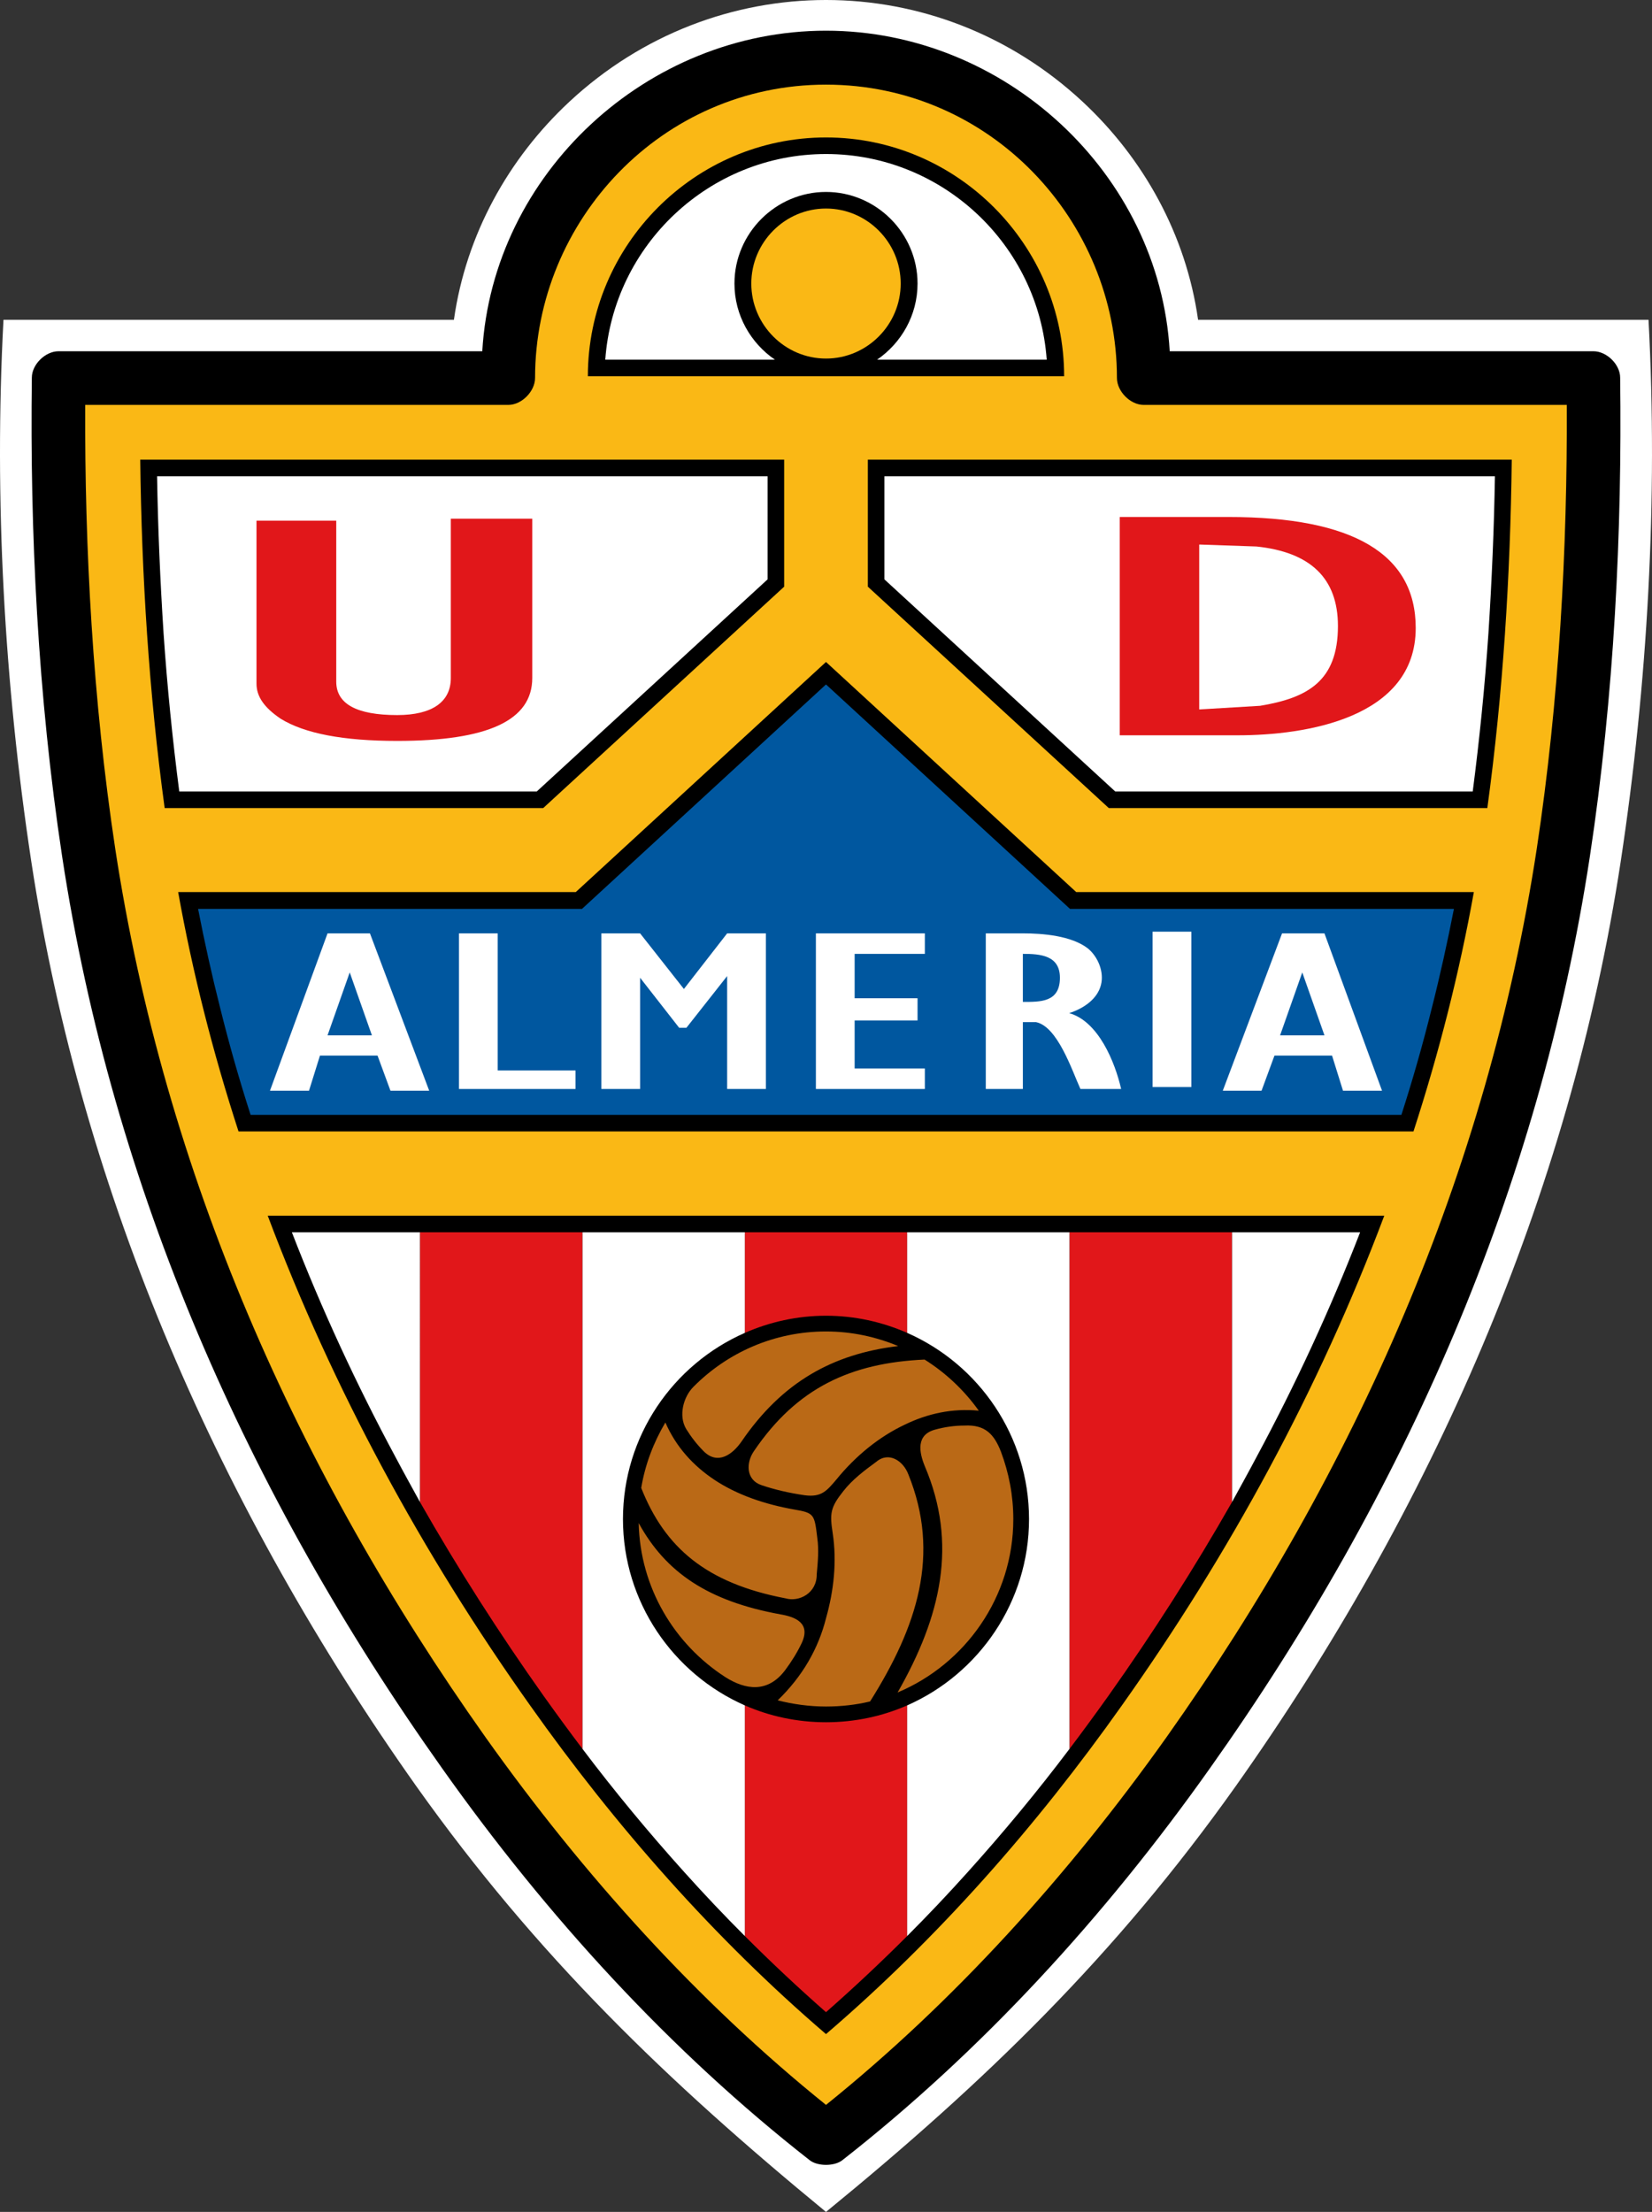 <?xml version="1.0" encoding="utf-8"?>
<!-- Generator: Adobe Illustrator 13.0.0, SVG Export Plug-In . SVG Version: 6.00 Build 14948)  -->
<!DOCTYPE svg PUBLIC "-//W3C//DTD SVG 1.1//EN" "http://www.w3.org/Graphics/SVG/1.1/DTD/svg11.dtd">
<svg version="1.1" id="Ebene_1" xmlns="http://www.w3.org/2000/svg" xmlns:xlink="http://www.w3.org/1999/xlink" x="0px" y="0px"
	 width="509.603px" height="682.031px" viewBox="0 0 509.603 682.031" enable-background="new 0 0 509.603 682.031"
	 xml:space="preserve">
<rect x="0" y="0" width="509.603" height="682.031" fill="#333333" stroke="none"/>
<path fill="#FFFFFF" d="M128.5,550.879C68.121,465.639,25.414,369.05,9.648,265.619C1.332,210.784-1.873,153.957,1.073,98.603
	h138.948c3.726-26.248,16.806-49.724,35.604-67.222c44.959-41.841,113.394-41.841,158.353,0
	c18.797,17.498,31.878,40.974,35.604,67.222H508.53c2.945,55.354-0.26,112.181-8.576,167.016
	c-15.766,103.432-58.473,200.02-118.852,285.26c-36.989,52.063-77.097,90.958-126.301,131.152
	C205.598,641.577,165.662,603.115,128.5,550.879z"/>
<path d="M249.776,666.092c-42.966-33.611-80.996-75.105-113.394-120.844C76.351,460.701,34.77,366.539,19.177,264.146
	c-7.536-49.637-9.962-100.313-9.355-147.698c0-4.071,4.158-8.142,8.229-8.142h130.72c3.204-54.835,50.849-98.841,106.03-98.841
	c55.181,0,102.826,44.006,106.03,98.841h130.72c4.071,0,8.229,4.071,8.229,8.142c0.606,47.385-1.819,98.062-9.356,147.698
	c-15.593,102.393-57.173,196.555-117.205,281.103c-32.399,45.739-70.428,87.233-113.394,120.844
	C257.4,667.998,252.202,667.998,249.776,666.092z"/>
<path fill="#FAB815" d="M165.056,116.534c0,4.158-4.158,8.316-8.229,8.316H26.281c-0.174,44.267,2.339,91.044,9.268,136.87
	c15.247,99.793,55.788,191.531,114.261,273.999c30.319,42.621,65.489,81.516,104.991,113.308
	c39.502-31.792,74.672-70.687,104.991-113.308c58.473-82.468,99.014-174.206,114.261-273.999c6.93-45.826,9.442-92.603,9.269-136.87
	H352.775c-4.071,0-8.229-4.158-8.229-8.316c0-48.51-39.068-90.438-89.745-90.438C204.125,26.097,165.056,68.024,165.056,116.534z"/>
<path d="M241.894,141.743h-60.552l0,0H43.259c0.433,35.863,2.686,71.9,7.537,107.417h116.772l74.326-68.261V141.743z"/>
<path d="M458.806,249.159c4.851-35.517,7.104-71.553,7.537-107.417H352.775l0,0h-85.066v39.155l74.326,68.261H458.806z"/>
<path d="M436.024,348.867c7.796-23.996,14.12-48.685,18.625-73.806H331.985l-77.184-70.947l-77.185,70.947H54.954
	c4.504,25.121,10.828,49.81,18.625,73.806H436.024z"/>
<path d="M254.801,627.197c34.477-29.54,64.97-64.19,91.217-101.266c33.351-46.952,60.898-97.628,80.996-151.077H82.588
	c20.097,53.448,47.645,104.125,80.995,151.077C189.831,563.007,220.324,597.657,254.801,627.197z"/>
<path fill="#FFFFFF" d="M236.783,146.853h-50.33l0,0H48.457c0.26,16.027,0.953,32.139,1.993,48.338
	c1.126,16.545,2.772,32.832,4.851,48.857h110.276l71.207-65.403V146.853z"/>
<path fill="#FFFFFF" d="M454.302,244.048c2.079-16.025,3.725-32.312,4.851-48.857c1.04-16.199,1.732-32.312,1.993-48.338H352.775
	l0,0h-79.956v31.792l71.207,65.403H454.302z"/>
<path fill="#00579F" d="M432.299,343.756c3.465-10.742,6.584-21.657,9.355-32.832c2.599-10.222,4.851-20.444,6.844-30.666H330.08
	l-75.278-69.215l-75.279,69.215H61.104c1.993,10.222,4.245,20.443,6.844,30.666c2.772,11.175,5.891,22.09,9.355,32.832H432.299z"/>
<path fill="#E1171A" d="M103.724,210.177V160.54H79.123v50.244c0,3.985,2.339,7.364,7.45,10.829
	c7.45,4.591,19.404,6.843,35.95,6.843c27.98,0,41.667-6.324,41.667-19.404v-49.118h-25.122v49.118
	c0,7.362-5.717,11.435-16.545,11.435C109.961,220.486,103.724,217.021,103.724,210.177z"/>
<path fill="#E1171A" d="M412.721,193.025c0-14.813-8.576-22.783-25.121-24.515l-17.672-0.606v50.85l18.798-1.126
	C403.279,215.202,412.721,210.091,412.721,193.025L412.721,193.025z M436.716,193.632c0,27.894-34.13,33.092-54.834,33.092h-36.47
	v-67.31h33.611C417.313,159.414,436.716,170.762,436.716,193.632z"/>
<path d="M254.801,42.382c40.455,0,73.459,33.178,73.459,73.633H181.342C181.342,75.56,214.347,42.382,254.801,42.382z"/>
<path fill="#FAB815" d="M254.801,110.557c12.647,0,23.042-10.395,23.042-23.129c0-12.734-10.396-23.128-23.042-23.128
	c-12.647,0-23.043,10.395-23.043,23.128C231.758,100.162,242.154,110.557,254.801,110.557z"/>
<path fill="#FFFFFF" d="M254.801,47.493c35.95,0,65.576,28.067,68.088,63.41h-52.322c7.45-5.11,12.474-13.687,12.474-23.476
	c0-15.506-12.734-28.24-28.24-28.24c-15.506,0-28.24,12.734-28.24,28.24c0,9.79,5.024,18.366,12.475,23.476h-52.323
	C189.225,75.56,218.851,47.493,254.801,47.493z"/>
<rect x="355.548" y="287.275" fill="#FFFFFF" width="11.955" height="47.905"/>
<polygon fill="#FFFFFF" points="141.581,335.786 141.581,287.794 153.535,287.794 153.535,330.068 177.531,330.068 177.531,335.786 
	"/>
<polygon fill="#FFFFFF" points="263.637,329.462 285.293,329.462 285.293,335.786 251.683,335.786 251.683,287.794 285.293,287.794 
	285.293,294.119 263.637,294.119 263.637,307.806 283.041,307.806 283.041,314.649 263.637,314.649 "/>
<polygon fill="#FFFFFF" points="224.308,300.962 211.748,316.901 209.496,316.901 197.455,301.481 197.455,335.786 185.5,335.786 
	185.5,287.794 197.455,287.794 210.968,304.947 224.308,287.794 236.263,287.794 236.263,335.786 224.308,335.786 "/>
<path fill="#FFFFFF" d="M326.96,301.481c0-6.93-6.063-7.363-11.435-7.363v14.813C320.897,308.932,326.96,309.104,326.96,301.481
	L326.96,301.481z M319.598,315.168h-4.072v20.617h-11.435v-47.991h11.435c6.064,0,14.986,0.693,20.098,4.678
	c3.118,2.599,5.024,7.276,3.985,11.261c-1.126,4.332-5.284,7.19-9.789,8.663c9.009,2.512,14.121,15.073,16.026,23.389h-12.56
	C330.686,330.068,326.268,316.555,319.598,315.168z"/>
<path fill="#FFFFFF" d="M401.72,299.836l-6.844,19.404h13.687L401.72,299.836L401.72,299.836z M377.204,336.306l18.278-48.511h13.08
	l17.759,48.511H414.28l-3.378-10.828h-17.758l-3.985,10.828H377.204z"/>
<path fill="#FFFFFF" d="M107.882,299.836l6.844,19.404h-13.688L107.882,299.836L107.882,299.836z M132.398,336.306l-18.278-48.511
	h-13.081l-17.758,48.511h12.041l3.379-10.828h17.758l3.985,10.828H132.398z"/>
<path fill="#BA6916" d="M254.801,410.544c-15.939,0-30.406,6.498-40.888,17.065c-3.119,3.119-4.678,8.923-2.252,12.994
	c1.559,2.513,3.378,4.852,5.457,6.931c4.332,4.244,8.836,0.953,11.608-3.033c12.561-18.364,28.154-27.027,48.338-29.453
	C270.221,412.19,262.684,410.544,254.801,410.544L254.801,410.544z M205.251,438.611c3.292,7.537,8.576,13.34,15.246,17.759
	c6.843,4.504,15.246,7.45,24.602,9.095c6.063,1.041,6.15,1.473,7.016,8.75c0.52,3.725,0.174,7.363-0.172,11.175
	c0.086,5.804-5.371,8.662-9.616,7.45c-24.515-4.678-37.249-15.68-44.525-34.045C199.014,451.519,201.613,444.761,205.251,438.611
	L205.251,438.611z M197.021,469.623c0.434,19.925,11.001,37.337,26.681,47.472c6.237,3.985,13.167,5.024,18.538-2.166
	c1.993-2.686,3.726-5.458,5.111-8.403c2.772-6.063-1.992-7.969-6.583-8.749C218.332,493.706,205.337,484.783,197.021,469.623
	L197.021,469.623z M239.901,524.285c7.71-7.45,12.561-16.025,14.9-25.295c2.425-8.576,3.378-17.498,2.079-26.161
	c-0.953-6.15-0.78-7.97,3.292-13.081c2.772-3.552,6.584-6.41,10.135-9.009c3.898-3.292,8.316-0.26,9.875,3.812
	c10.048,24.775,2.772,46.951-11.781,70.081c-4.332,1.04-8.922,1.56-13.6,1.56C249.69,526.191,244.666,525.498,239.901,524.285
	L239.901,524.285z M276.891,521.859c13.514-23.649,18.537-45.912,8.402-69.734c-1.818-4.418-2.772-9.789,3.292-11.348
	c2.858-0.78,5.89-1.213,8.921-1.213c6.498-0.346,9.183,2.772,11.262,8.057c2.426,6.497,3.812,13.427,3.812,20.79
	C312.581,492.406,297.768,513.11,276.891,521.859L276.891,521.859z M301.926,434.973c-8.143-0.78-15.766,0.867-22.869,4.331
	c-7.71,3.638-14.987,9.443-21.05,16.892c-2.946,3.465-4.592,5.544-9.79,4.852c-4.764-0.693-9.269-1.733-13.34-3.119
	c-4.852-1.646-4.765-7.017-2.253-10.569c13.254-19.491,29.886-27.114,52.583-28.153C291.704,423.278,297.421,428.65,301.926,434.973
	z"/>
<path fill="#E1171A" d="M179.696,379.965H129.54v83.162c11.695,20.53,24.429,40.455,38.202,59.859
	c3.898,5.458,7.883,10.915,11.955,16.286V379.965z"/>
<path fill="#E1171A" d="M329.906,539.271c4.071-5.371,8.056-10.828,11.954-16.286c13.773-19.404,26.507-39.329,38.203-59.859
	v-83.162h-50.157V539.271z"/>
<path fill="#E1171A" d="M279.835,410.978v-31.013h-50.069v31.013c7.709-3.379,16.199-5.285,25.035-5.285
	C263.637,405.693,272.126,407.599,279.835,410.978z"/>
<path fill="#E1171A" d="M254.801,620.44c8.576-7.536,16.892-15.333,25.034-23.475v-71.121c-7.709,3.379-16.199,5.198-25.034,5.198
	c-8.836,0-17.326-1.819-25.035-5.198v71.121C237.909,605.107,246.225,612.904,254.801,620.44z"/>
<path fill="#FFFFFF" d="M129.54,379.965H90.038c9.183,23.736,19.924,46.952,32.052,69.475c2.426,4.591,4.938,9.096,7.45,13.687
	V379.965z"/>
<path fill="#FFFFFF" d="M229.766,379.965h-50.07v159.306c9.875,13.081,20.357,25.728,31.359,37.943
	c6.063,6.756,12.301,13.34,18.711,19.751v-71.121c-22.089-9.702-37.596-31.878-37.596-57.433c0-25.641,15.507-47.731,37.596-57.433
	V379.965z"/>
<path fill="#FFFFFF" d="M380.063,463.126c2.512-4.591,5.024-9.096,7.45-13.687c12.128-22.522,22.87-45.739,32.052-69.475h-39.501
	V463.126z"/>
<path fill="#FFFFFF" d="M279.835,596.965c6.411-6.411,12.648-12.995,18.712-19.751c11.002-12.215,21.483-24.862,31.359-37.943
	V379.965h-50.071v31.013c22.09,9.702,37.597,31.792,37.597,57.433c0,25.555-15.506,47.731-37.597,57.433V596.965z"/>
</svg>
